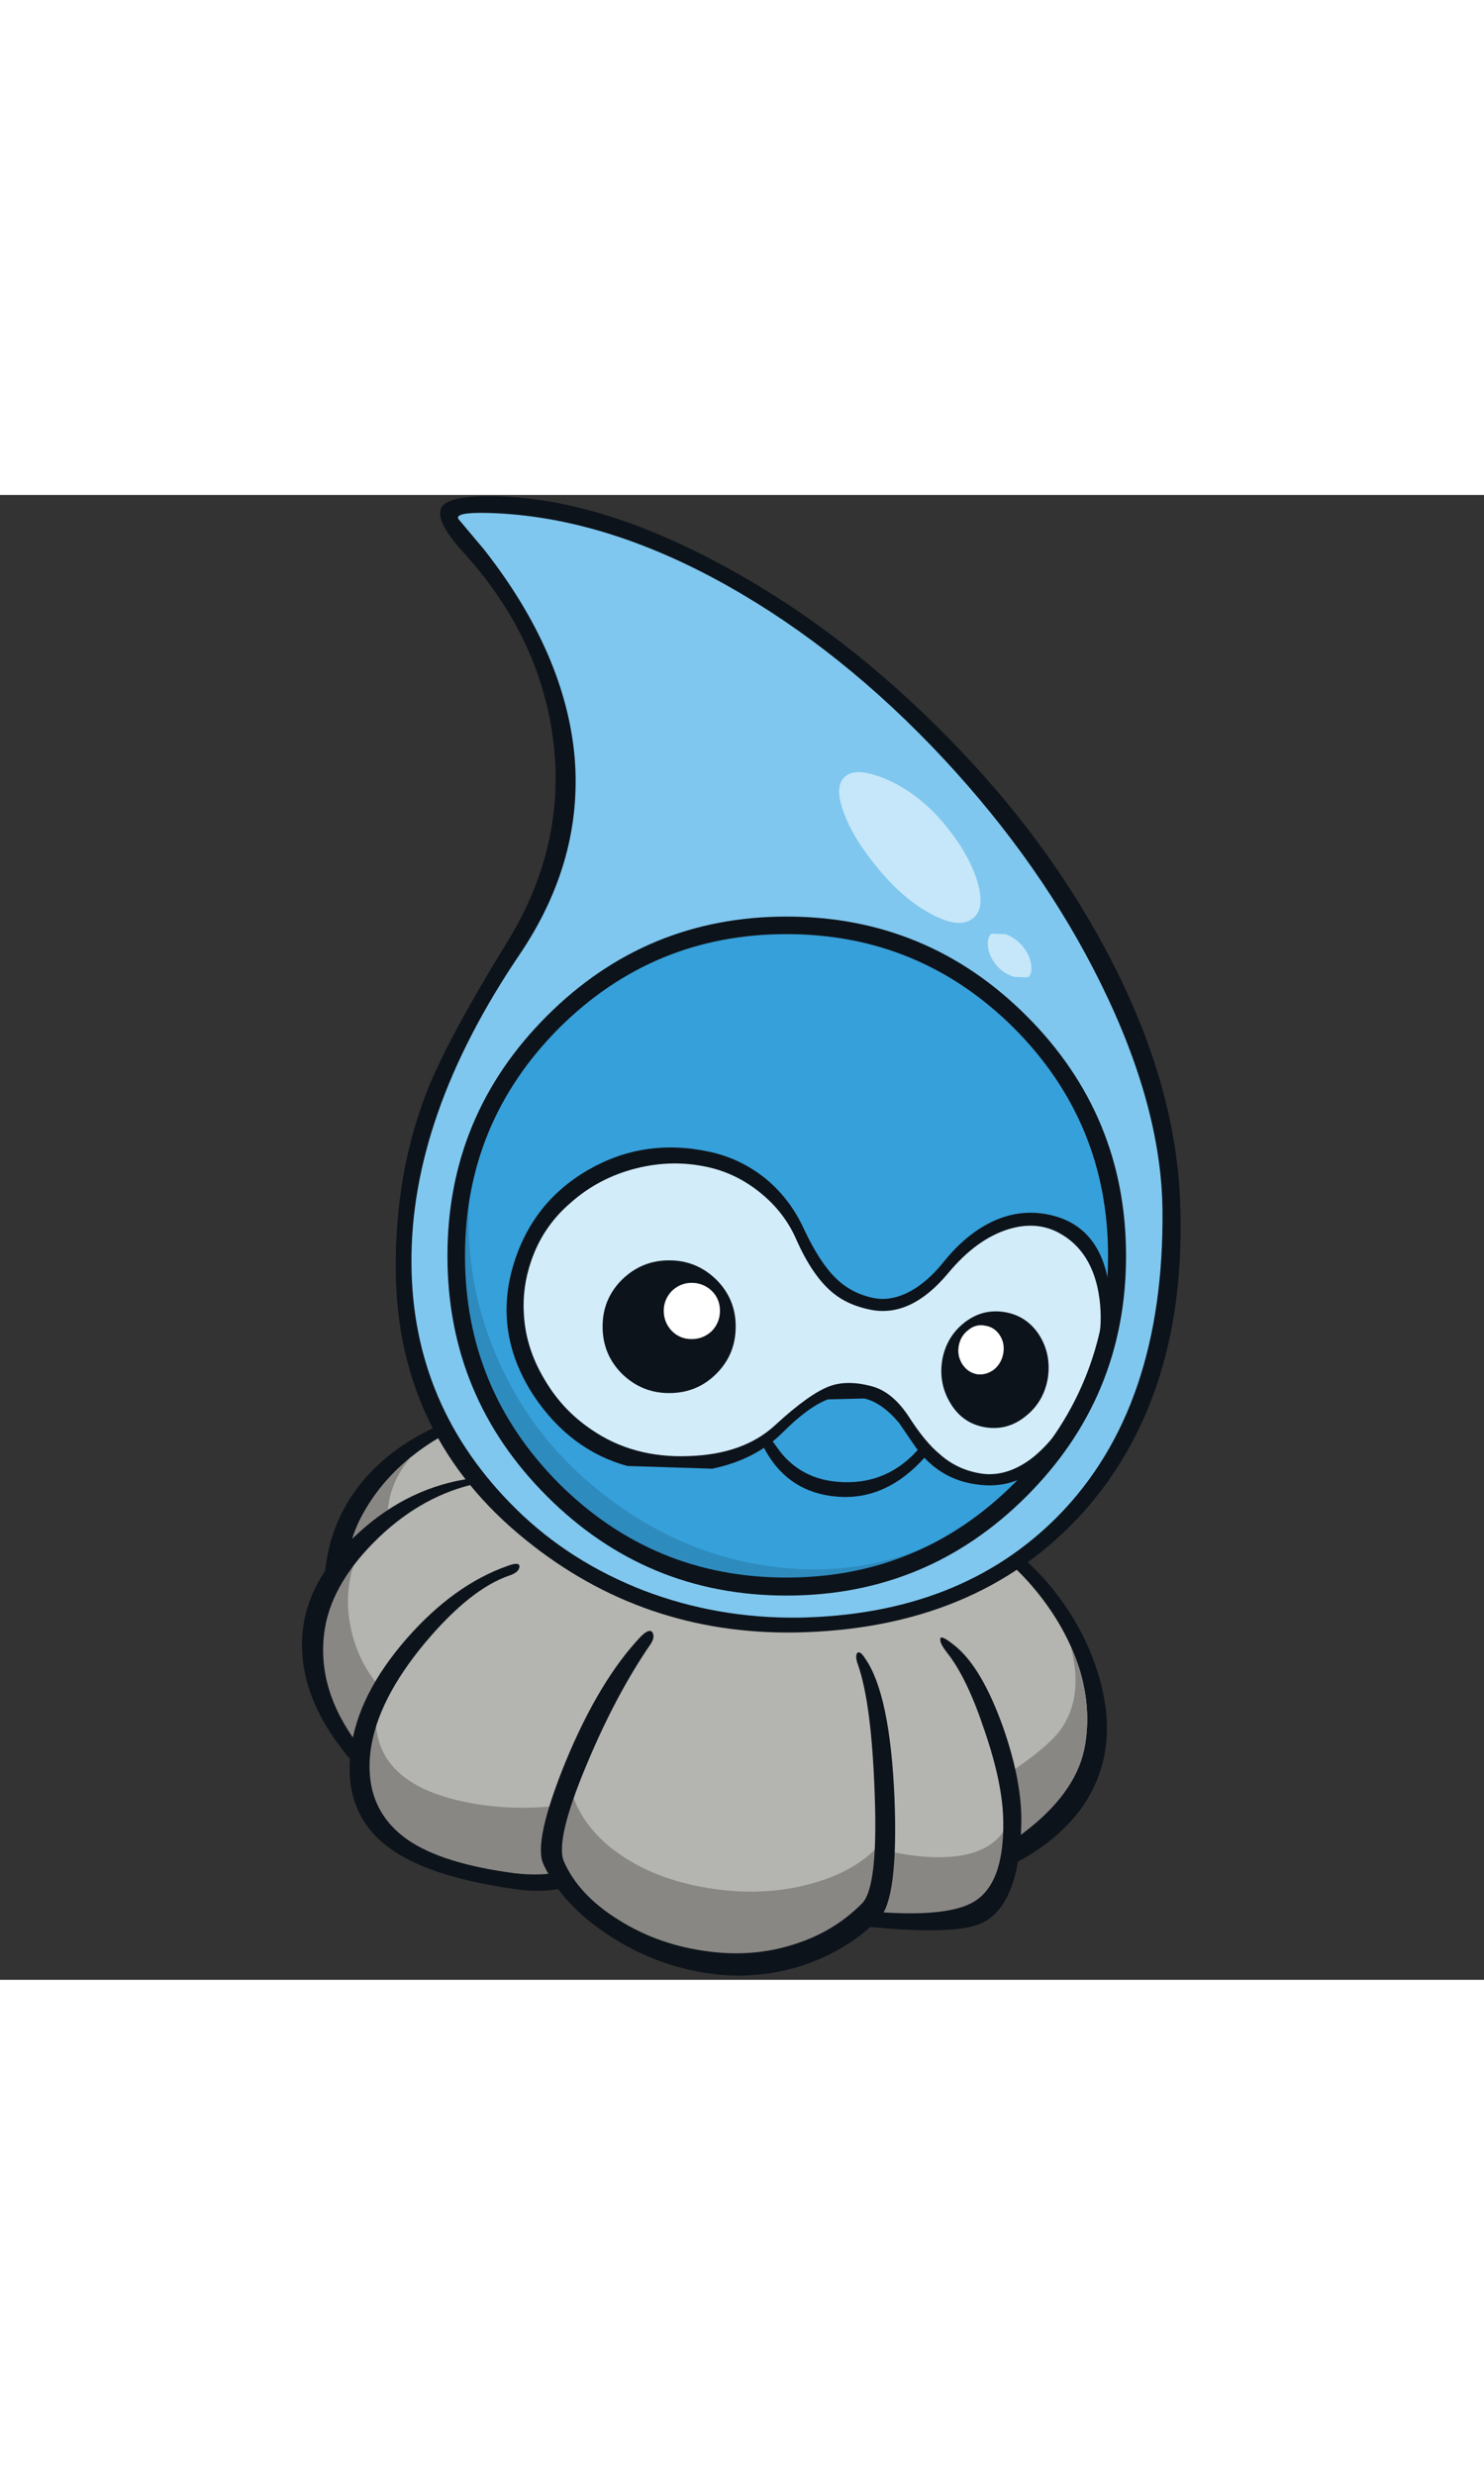 <svg:svg xmlns:svg="http://www.w3.org/2000/svg" height="165px" version="1.1" viewBox="-33.6 -0.1 165.0 165.0" width="99px"><svg:rect x="-33.6" y="-0.1" width="165.0" height="165.0" fill="#333333" stroke="none"/><svg:g><svg:path d="M46.9 107.35 Q66.35 112.75 69.2 113.1 76.2 114.0 82.4 121.8 89.05 130.15 87.6 138.85 86.5 145.3 81.5 149.25 76.4 153.2 70.0 152.4 66.75 152.0 42.95 143.4 19.2 134.8 16.8 134.5 11.0 133.7 7.5 129.05 4.0 124.45 4.5 118.5 5.0 111.75 12.05 106.2 18.85 100.8 24.9 101.6 27.45 101.9 46.9 107.35" fill="#ffffff" /><svg:path d="M46.5 106.65 Q66.1 112.15 69.25 112.55 72.9 113.05 76.95 115.65 81.2 118.4 84.05 122.25 87.1 126.3 88.5 130.9 89.95 135.65 89.25 139.6 88.15 145.9 82.2 150.15 76.2 154.45 69.55 153.5 67.55 153.2 58.7 149.9 L40.9 143.2 Q19.25 135.35 16.75 135.05 10.45 134.2 6.4 130.3 2.05 126.05 2.5 120.0 3.15 112.0 9.5 106.75 12.75 104.1 17.4 102.4 22.0 100.7 25.0 101.05 27.55 101.4 46.5 106.65" fill="#0d131a" /><svg:path d="M76.1 116.6 Q79.75 119.1 82.55 122.9 85.35 126.7 86.55 130.8 87.7 134.9 87.05 138.75 86.25 143.7 80.9 148.0 75.35 152.55 70.05 151.85 66.8 151.45 41.3 142.2 19.4 134.25 16.9 133.95 11.35 133.25 7.95 128.8 4.55 124.4 5.05 118.5 5.3 115.5 7.15 112.45 9.0 109.35 12.1 106.8 15.2 104.3 18.65 103.05 22.1 101.8 24.85 102.15 26.85 102.4 46.2 107.7 66.25 113.3 69.1 113.65 72.45 114.05 76.1 116.6" fill="#b4b4b0" /><svg:path d="M78.25 142.15 Q82.9 139.1 84.4 137.0 86.95 133.3 85.4 127.7 87.95 133.35 87.05 138.75 86.25 143.7 80.9 148.0 75.35 152.55 70.05 151.85 66.8 151.45 41.3 142.2 19.4 134.25 16.9 133.95 11.35 133.25 7.95 128.8 4.55 124.4 5.05 118.5 5.3 115.5 7.15 112.45 9.0 109.35 12.1 106.8 9.15 110.25 9.55 114.4 9.85 117.7 12.4 121.95 16.15 128.2 24.7 133.8 32.85 139.2 43.05 142.45 53.4 145.8 62.5 145.9 72.4 146.0 78.25 142.15" fill="#888784" /><svg:path d="M15.95 146.55 Q8.1 144.25 4.35 138.35 0.8 132.8 1.7 125.9 2.5 119.5 8.35 114.4 14.1 109.4 20.3 109.5 25.7 109.6 27.65 115.85 29.35 121.35 27.95 129.35 26.65 137.05 23.35 142.15 19.8 147.7 15.95 146.55" fill="#b4b4b0" /><svg:path d="M14.4 136.7 Q15.95 138.35 16.4 141.05 16.85 143.8 15.95 146.55 8.1 144.25 4.35 138.35 0.8 132.8 1.7 125.9 1.95 123.9 3.3 121.3 4.7 118.7 6.8 116.25 4.1 121.25 5.65 126.8 7.45 133.25 14.4 136.7" fill="#888784" /><svg:path d="M18.75 109.9 Q12.8 111.4 7.95 116.3 3.1 121.2 2.45 126.35 1.65 132.6 6.05 138.55 10.15 144.0 15.75 145.6 L15.55 146.65 Q9.25 145.6 4.3 139.1 -0.75 132.45 0.1 125.75 0.85 120.1 6.3 115.2 11.95 110.05 19.05 109.15 L20.35 109.25 Q20.2 109.55 18.75 109.9" fill="#0d131a" /><svg:path d="M72.05 128.15 Q75.8 132.35 77.65 138.45 79.25 144.0 78.7 148.75 77.8 156.6 73.2 158.0 L59.4 157.4 Q54.6 156.75 52.1 154.95 49.3 152.9 46.15 147.25 44.6 144.5 47.6 140.15 50.3 136.25 55.5 132.55 60.6 128.9 65.2 127.55 70.2 126.05 72.05 128.15" fill="#b4b4b0" /><svg:path d="M53.1 153.4 L48.1 144.1 Q63.55 151.7 71.65 151.25 78.05 150.95 79.0 145.8 79.6 155.6 74.15 157.65 70.85 158.9 59.4 157.4 55.45 156.9 53.1 153.4" fill="#888784" /><svg:path d="M71.7 128.55 Q70.85 127.45 70.95 127.0 71.0 126.5 72.6 127.8 75.55 130.2 77.9 136.75 80.1 143.0 79.95 147.75 79.7 156.75 75.45 158.65 71.85 160.2 59.05 158.55 54.6 157.95 50.95 154.85 47.45 151.9 45.65 147.5 L46.65 147.05 Q48.3 151.05 51.75 153.7 55.2 156.35 59.5 156.9 70.7 158.35 74.45 156.35 78.05 154.45 77.95 147.3 77.9 143.1 75.85 137.15 73.9 131.3 71.7 128.55" fill="#0d131a" /><svg:path d="M42.3 141.85 Q39.6 148.3 34.75 151.35 29.85 154.4 23.55 153.6 15.0 152.5 10.9 149.9 5.45 146.45 6.3 139.9 7.0 134.2 12.7 127.2 18.4 120.2 23.0 119.4 34.45 117.4 40.25 126.35 42.65 129.95 43.15 134.35 43.7 138.6 42.3 141.85" fill="#b4b4b0" /><svg:path d="M17.95 145.1 Q28.7 147.4 42.3 141.85 39.6 148.3 34.75 151.35 29.85 154.4 23.55 153.6 15.0 152.5 10.9 149.9 5.45 146.45 6.3 139.9 6.7 137.05 8.35 133.9 6.9 142.75 17.95 145.1" fill="#888784" /><svg:path d="M41.8 141.7 L42.85 142.05 Q40.75 148.25 35.5 151.9 30.1 155.7 23.9 154.85 14.1 153.5 9.7 150.25 4.5 146.45 5.4 139.4 6.15 133.25 11.6 127.0 16.85 121.0 22.85 118.9 24.2 118.4 24.15 119.0 24.1 119.6 23.1 119.95 18.75 121.4 13.7 127.4 8.35 133.8 7.6 139.45 6.8 145.9 11.75 149.35 15.6 152.0 23.6 153.05 29.6 153.8 34.75 150.6 39.9 147.4 41.8 141.7" fill="#0d131a" /><svg:path d="M62.2 129.55 Q63.55 132.45 64.6 141.15 65.8 150.8 64.5 154.45 62.9 158.95 58.6 161.25 53.6 163.9 45.85 162.85 37.5 161.75 32.4 157.6 28.0 153.95 27.75 149.75 27.55 146.15 30.9 138.8 34.2 131.7 38.1 126.75 40.7 123.45 50.6 124.6 60.5 125.8 62.2 129.55" fill="#b4b4b0" /><svg:path d="M27.75 149.75 Q27.6 147.05 29.55 141.95 30.1 147.05 34.75 150.55 38.95 153.7 45.15 154.7 51.25 155.7 56.65 154.2 62.45 152.6 65.15 148.7 65.15 152.5 64.5 154.45 62.9 158.95 58.6 161.25 53.6 163.9 45.85 162.85 37.5 161.75 32.4 157.6 28.0 153.95 27.75 149.75" fill="#888784" /><svg:path d="M61.8 129.9 Q61.45 128.95 61.7 128.6 62.0 128.25 62.6 129.2 65.35 133.15 65.85 144.6 66.3 155.9 64.15 158.1 60.8 161.5 55.95 163.2 50.9 164.9 45.7 164.25 39.65 163.5 34.4 160.15 28.9 156.65 26.8 152.0 25.7 149.5 29.25 140.75 33.0 131.65 37.65 126.75 38.6 125.8 38.95 126.3 39.25 126.85 38.7 127.65 34.85 133.25 31.6 141.05 28.1 149.4 29.1 151.75 30.75 155.5 35.2 158.25 39.65 161.05 45.2 161.75 50.2 162.4 54.7 160.95 59.15 159.55 62.25 156.4 64.05 154.6 63.65 144.15 63.3 134.2 61.8 129.9" fill="#0d131a" /><svg:path d="M89.3 50.35 Q97.0 64.7 97.6 78.1 98.55 99.95 86.7 113.1 75.0 125.95 54.8 126.3 37.9 126.55 24.9 116.05 10.6 104.55 10.4 86.15 10.3 75.4 13.8 66.35 16.05 60.55 22.75 49.65 29.5 38.75 27.85 26.75 26.3 15.45 17.85 6.2 14.6 2.6 15.55 1.2 16.45 -0.1 21.75 0.05 32.9 0.35 46.15 7.4 59.0 14.2 70.4 25.45 82.2 37.05 89.3 50.35" fill="#0d131a" /><svg:path d="M95.65 79.25 Q95.9 101.3 84.05 113.35 73.2 124.35 55.15 124.65 46.15 124.75 38.0 121.65 29.75 118.45 23.8 112.6 12.25 101.25 12.15 85.35 12.0 68.9 24.25 50.85 31.2 40.5 30.3 29.15 29.3 17.55 20.25 6.0 L17.35 2.55 Q17.0 1.8 20.7 1.9 33.5 2.25 47.3 10.0 60.1 17.2 71.3 29.2 82.25 40.95 88.75 54.1 95.5 67.75 95.65 79.25" fill="#7fc7ef" /><svg:path d="M71.3 36.35 Q74.1 39.7 75.05 42.8 76.0 45.95 74.5 47.0 73.05 48.1 70.0 46.5 66.95 44.9 64.15 41.55 61.25 38.1 60.2 35.15 59.05 32.05 60.55 31.05 61.9 30.15 65.2 31.6 68.65 33.2 71.3 36.35" fill="#c6e7f9" /><svg:path d="M78.2 48.7 Q79.3 49.1 80.1 50.05 80.9 51.0 81.05 52.1 81.2 53.15 80.7 53.5 L79.15 53.45 Q77.9 53.05 77.15 52.1 76.35 51.15 76.25 50.05 76.15 49.0 76.65 48.65 L78.2 48.7" fill="#c6e7f9" /><svg:path d="M28.0 58.6 Q38.75 47.9 53.85 47.9 69.0 47.9 79.75 58.6 90.45 69.35 90.45 84.45 90.45 99.6 79.75 110.35 69.0 121.05 53.85 121.05 38.75 121.05 28.0 110.35 17.3 99.6 17.3 84.45 17.3 69.35 28.0 58.6" fill="#36a0da" /><svg:path d="M19.15 73.05 Q17.05 85.1 21.65 95.7 25.8 105.35 34.5 111.7 42.9 117.9 52.85 119.05 63.2 120.25 71.8 115.55 72.4 115.2 73.65 115.2 64.65 121.05 53.85 121.05 38.75 121.05 28.0 110.35 17.3 99.6 17.3 84.45 17.3 78.6 19.15 73.05" fill="#2e8bbe" /><svg:path d="M83.9 80.1 Q89.1 81.7 89.8 88.55 90.45 94.75 87.4 100.35 84.75 105.2 82.2 107.65 79.15 110.45 75.0 109.85 70.8 109.3 68.2 105.7 L66.35 103.0 Q64.45 100.75 62.5 100.3 L58.45 100.4 Q56.3 101.2 53.4 104.1 50.4 107.1 45.6 108.1 L36.15 107.8 Q29.8 106.05 25.75 100.0 21.4 93.35 23.3 86.1 25.3 78.65 31.8 74.9 38.05 71.3 45.35 72.9 48.75 73.65 51.5 75.85 54.25 78.1 55.8 81.5 57.55 85.2 59.3 86.9 60.95 88.55 63.35 89.1 65.3 89.55 67.4 88.5 69.45 87.45 71.3 85.15 73.95 81.85 77.05 80.5 80.4 79.05 83.9 80.1" fill="#0d131a" /><svg:path d="M88.65 89.25 Q89.35 94.65 86.35 100.25 83.85 104.85 81.05 107.0 78.15 109.15 75.25 108.6 72.75 108.15 70.9 106.5 69.25 105.15 67.4 102.25 65.6 99.55 63.35 98.95 60.6 98.2 58.6 98.95 56.35 99.8 52.6 103.25 49.1 106.5 43.0 106.7 36.8 106.95 32.15 103.75 28.95 101.6 26.95 98.2 24.85 94.7 24.65 90.95 24.45 87.95 25.45 85.05 26.75 81.2 29.85 78.55 32.95 75.8 37.05 74.75 41.15 73.7 45.15 74.6 48.3 75.3 50.95 77.45 53.6 79.6 54.9 82.55 56.75 86.75 59.05 88.6 60.7 89.95 63.25 90.45 67.7 91.3 71.8 86.4 74.95 82.6 78.5 81.5 81.55 80.55 84.05 81.85 87.95 83.9 88.65 89.25" fill="#d2ecfa" /><svg:path d="M51.6 106.25 Q50.75 104.8 51.25 104.5 51.75 104.2 52.7 105.6 55.3 109.45 60.2 109.6 65.15 109.75 68.5 105.95 L69.35 106.7 Q64.95 111.7 59.4 111.2 54.2 110.75 51.6 106.25" fill="#0d131a" /><svg:path d="M81.95 93.25 Q83.3 95.4 82.9 98.05 82.45 100.7 80.4 102.3 78.4 103.9 75.95 103.5 73.5 103.1 72.15 100.95 70.75 98.75 71.15 96.1 71.6 93.45 73.65 91.85 75.65 90.3 78.1 90.7 80.55 91.1 81.95 93.25" fill="#0d131a" /><svg:path d="M73.0 94.45 Q73.2 93.35 74.05 92.7 74.9 92.0 75.9 92.2 76.95 92.35 77.55 93.25 78.15 94.15 77.95 95.3 77.75 96.4 76.9 97.1 76.0 97.75 75.0 97.6 74.0 97.4 73.4 96.5 72.8 95.55 73.0 94.45" fill="#ffffff" /><svg:path d="M35.55 87.1 Q37.75 84.95 40.8 84.95 43.85 84.95 46.05 87.1 48.2 89.25 48.2 92.3 48.2 95.4 46.05 97.55 43.9 99.7 40.8 99.7 37.75 99.7 35.55 97.55 33.4 95.4 33.4 92.3 33.4 89.25 35.55 87.1" fill="#0d131a" /><svg:path d="M46.45 90.55 Q46.45 91.85 45.55 92.8 44.6 93.7 43.3 93.7 42.0 93.7 41.1 92.8 40.2 91.85 40.2 90.55 40.2 89.3 41.1 88.35 42.05 87.45 43.3 87.45 44.6 87.45 45.55 88.35 46.45 89.25 46.45 90.55" fill="#ffffff" /><svg:path d="M27.2 57.8 Q38.25 46.75 53.85 46.75 69.5 46.75 80.55 57.8 91.6 68.85 91.6 84.45 91.6 100.1 80.55 111.15 69.5 122.2 53.85 122.2 38.25 122.2 27.2 111.15 16.15 100.1 16.15 84.45 16.15 68.85 27.2 57.8 M18.1 84.45 Q18.1 99.25 28.55 109.75 39.05 120.2 53.85 120.2 68.65 120.2 79.15 109.75 89.6 99.25 89.6 84.45 89.6 69.65 79.15 59.15 68.65 48.7 53.85 48.7 39.05 48.7 28.55 59.15 18.1 69.65 18.1 84.45" fill="#0d131a" /></svg:g></svg:svg>